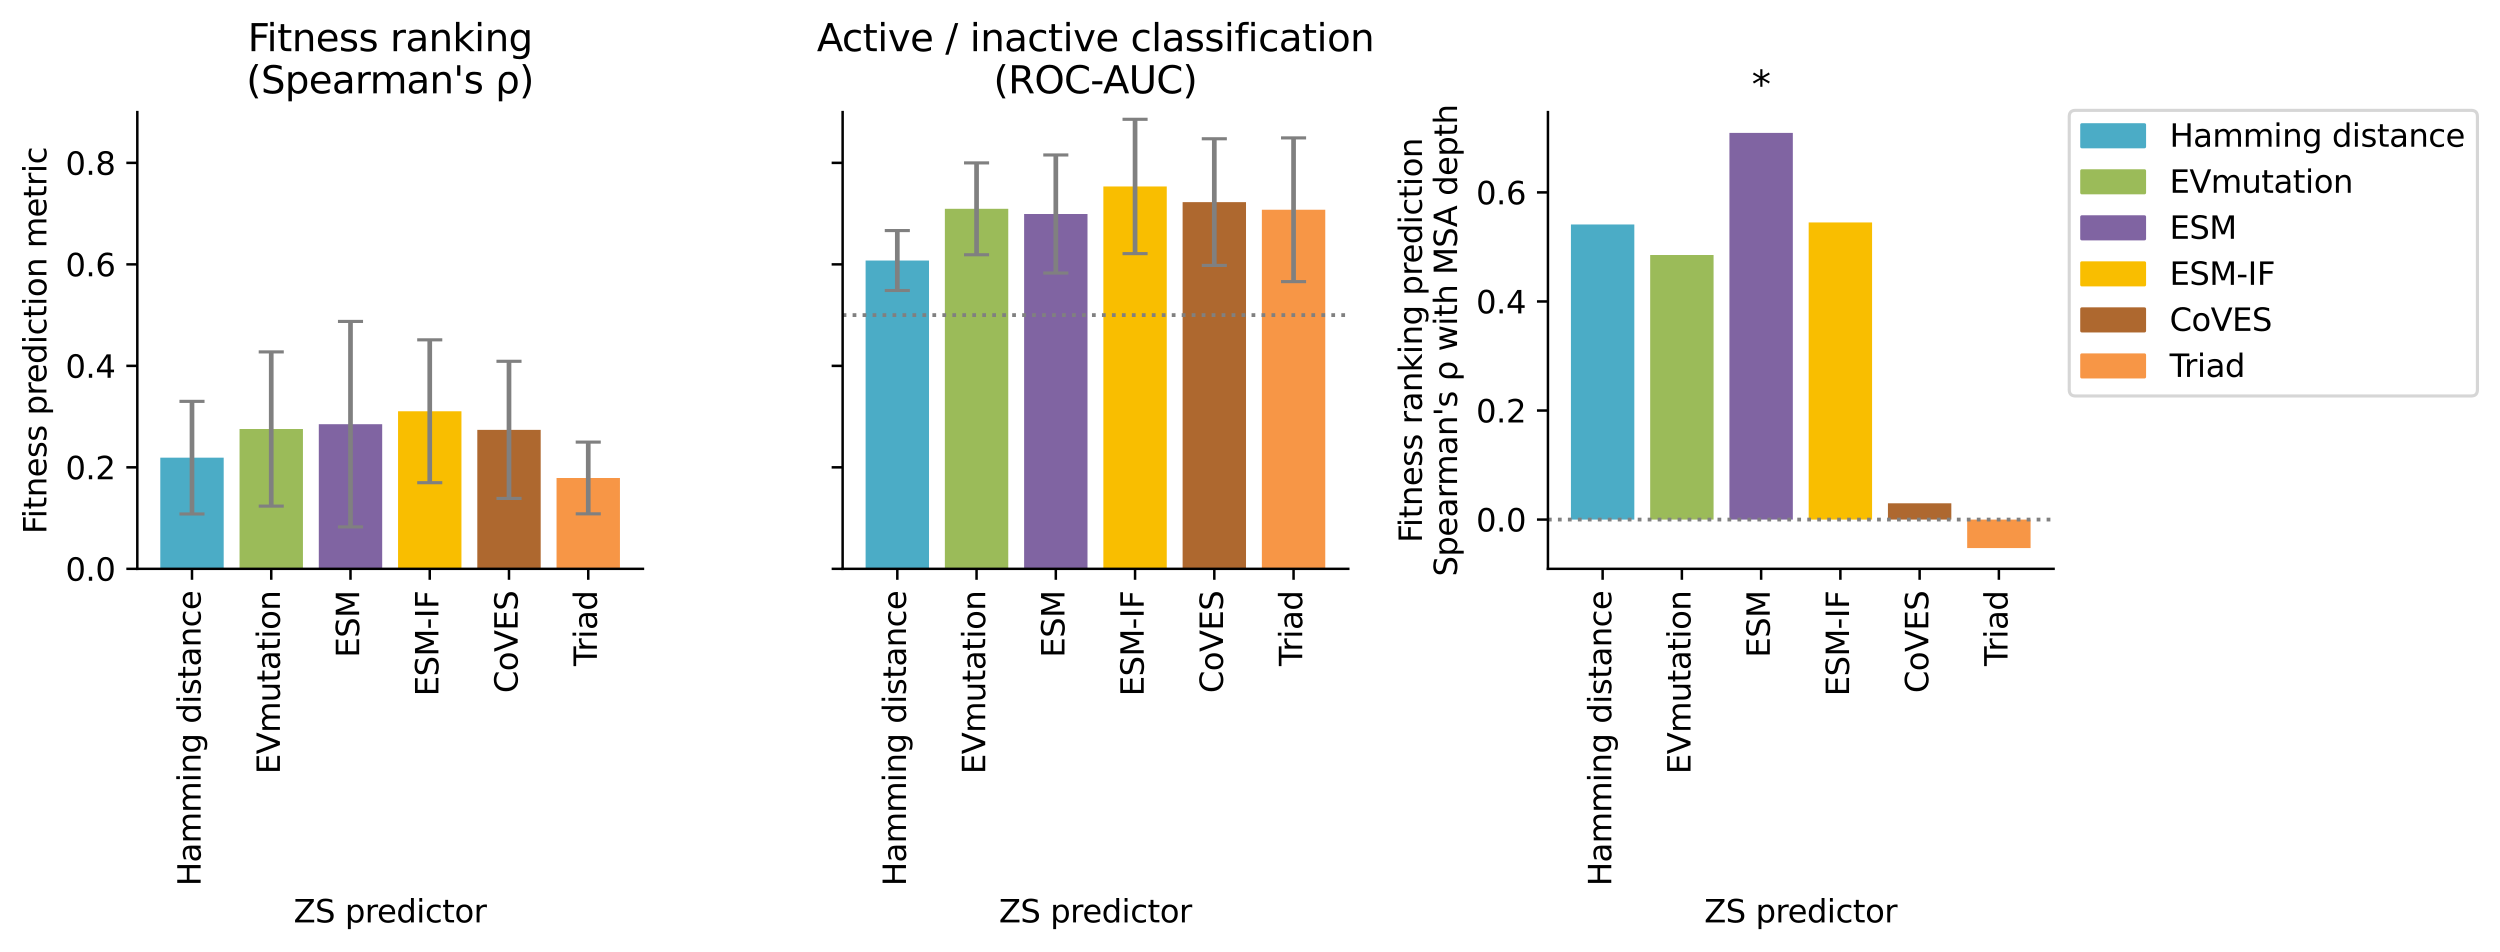 <?xml version="1.0" encoding="utf-8" standalone="no"?>
<!DOCTYPE svg PUBLIC "-//W3C//DTD SVG 1.1//EN"
  "http://www.w3.org/Graphics/SVG/1.1/DTD/svg11.dtd">
<svg xmlns:xlink="http://www.w3.org/1999/xlink" width="797.117pt" height="303.391pt" viewBox="0 0 797.117 303.391" xmlns="http://www.w3.org/2000/svg" version="1.1">
 <defs>
  <style type="text/css">*{stroke-linejoin: round; stroke-linecap: butt}</style>
 </defs>
 <g id="figure_1">
  <g id="patch_1">
   <path d="M 0 303.391 
L 797.117 303.391 
L 797.117 0 
L 0 0 
z
" style="fill: #ffffff"/>
  </g>
  <g id="axes_1">
   <g id="patch_2">
    <path d="M 43.781 181.368 
L 204.995 181.368 
L 204.995 35.755 
L 43.781 35.755 
z
" style="fill: #ffffff"/>
   </g>
   <g id="patch_3">
    <path d="M 51.109 181.368 
L 71.324 181.368 
L 71.324 145.92 
L 51.109 145.92 
z
" clip-path="url(#pa207058688)" style="fill: #4bacc6"/>
   </g>
   <g id="patch_4">
    <path d="M 76.378 181.368 
L 96.593 181.368 
L 96.593 136.786 
L 76.378 136.786 
z
" clip-path="url(#pa207058688)" style="fill: #9bbb59"/>
   </g>
   <g id="patch_5">
    <path d="M 101.646 181.368 
L 121.861 181.368 
L 121.861 135.244 
L 101.646 135.244 
z
" clip-path="url(#pa207058688)" style="fill: #8064a2"/>
   </g>
   <g id="patch_6">
    <path d="M 126.915 181.368 
L 147.13 181.368 
L 147.13 131.124 
L 126.915 131.124 
z
" clip-path="url(#pa207058688)" style="fill: #f9be00"/>
   </g>
   <g id="patch_7">
    <path d="M 152.184 181.368 
L 172.399 181.368 
L 172.399 137.068 
L 152.184 137.068 
z
" clip-path="url(#pa207058688)" style="fill: #ae682f"/>
   </g>
   <g id="patch_8">
    <path d="M 177.452 181.368 
L 197.667 181.368 
L 197.667 152.406 
L 177.452 152.406 
z
" clip-path="url(#pa207058688)" style="fill: #f79646"/>
   </g>
   <g id="matplotlib.axis_1">
    <g id="xtick_1">
     <g id="line2d_1">
      <defs>
       <path id="m2a4b2110be" d="M 0 0 
L 0 3.5 
" style="stroke: #000000; stroke-width: 0.8"/>
      </defs>
      <g>
       <use xlink:href="#m2a4b2110be" x="61.217" y="181.368" style="stroke: #000000; stroke-width: 0.8"/>
      </g>
     </g>
     <g id="text_1">
      <!-- Hamming distance -->
      <g transform="translate(63.976 282.513) rotate(-90) scale(0.1 -0.1)">
       <defs>
        <path id="DejaVuSans-48" d="M 628 4666 
L 1259 4666 
L 1259 2753 
L 3553 2753 
L 3553 4666 
L 4184 4666 
L 4184 0 
L 3553 0 
L 3553 2222 
L 1259 2222 
L 1259 0 
L 628 0 
L 628 4666 
z
" transform="scale(0.016)"/>
        <path id="DejaVuSans-61" d="M 2194 1759 
Q 1497 1759 1228 1600 
Q 959 1441 959 1056 
Q 959 750 1161 570 
Q 1363 391 1709 391 
Q 2188 391 2477 730 
Q 2766 1069 2766 1631 
L 2766 1759 
L 2194 1759 
z
M 3341 1997 
L 3341 0 
L 2766 0 
L 2766 531 
Q 2569 213 2275 61 
Q 1981 -91 1556 -91 
Q 1019 -91 701 211 
Q 384 513 384 1019 
Q 384 1609 779 1909 
Q 1175 2209 1959 2209 
L 2766 2209 
L 2766 2266 
Q 2766 2663 2505 2880 
Q 2244 3097 1772 3097 
Q 1472 3097 1187 3025 
Q 903 2953 641 2809 
L 641 3341 
Q 956 3463 1253 3523 
Q 1550 3584 1831 3584 
Q 2591 3584 2966 3190 
Q 3341 2797 3341 1997 
z
" transform="scale(0.016)"/>
        <path id="DejaVuSans-6d" d="M 3328 2828 
Q 3544 3216 3844 3400 
Q 4144 3584 4550 3584 
Q 5097 3584 5394 3201 
Q 5691 2819 5691 2113 
L 5691 0 
L 5113 0 
L 5113 2094 
Q 5113 2597 4934 2840 
Q 4756 3084 4391 3084 
Q 3944 3084 3684 2787 
Q 3425 2491 3425 1978 
L 3425 0 
L 2847 0 
L 2847 2094 
Q 2847 2600 2669 2842 
Q 2491 3084 2119 3084 
Q 1678 3084 1418 2786 
Q 1159 2488 1159 1978 
L 1159 0 
L 581 0 
L 581 3500 
L 1159 3500 
L 1159 2956 
Q 1356 3278 1631 3431 
Q 1906 3584 2284 3584 
Q 2666 3584 2933 3390 
Q 3200 3197 3328 2828 
z
" transform="scale(0.016)"/>
        <path id="DejaVuSans-69" d="M 603 3500 
L 1178 3500 
L 1178 0 
L 603 0 
L 603 3500 
z
M 603 4863 
L 1178 4863 
L 1178 4134 
L 603 4134 
L 603 4863 
z
" transform="scale(0.016)"/>
        <path id="DejaVuSans-6e" d="M 3513 2113 
L 3513 0 
L 2938 0 
L 2938 2094 
Q 2938 2591 2744 2837 
Q 2550 3084 2163 3084 
Q 1697 3084 1428 2787 
Q 1159 2491 1159 1978 
L 1159 0 
L 581 0 
L 581 3500 
L 1159 3500 
L 1159 2956 
Q 1366 3272 1645 3428 
Q 1925 3584 2291 3584 
Q 2894 3584 3203 3211 
Q 3513 2838 3513 2113 
z
" transform="scale(0.016)"/>
        <path id="DejaVuSans-67" d="M 2906 1791 
Q 2906 2416 2648 2759 
Q 2391 3103 1925 3103 
Q 1463 3103 1205 2759 
Q 947 2416 947 1791 
Q 947 1169 1205 825 
Q 1463 481 1925 481 
Q 2391 481 2648 825 
Q 2906 1169 2906 1791 
z
M 3481 434 
Q 3481 -459 3084 -895 
Q 2688 -1331 1869 -1331 
Q 1566 -1331 1297 -1286 
Q 1028 -1241 775 -1147 
L 775 -588 
Q 1028 -725 1275 -790 
Q 1522 -856 1778 -856 
Q 2344 -856 2625 -561 
Q 2906 -266 2906 331 
L 2906 616 
Q 2728 306 2450 153 
Q 2172 0 1784 0 
Q 1141 0 747 490 
Q 353 981 353 1791 
Q 353 2603 747 3093 
Q 1141 3584 1784 3584 
Q 2172 3584 2450 3431 
Q 2728 3278 2906 2969 
L 2906 3500 
L 3481 3500 
L 3481 434 
z
" transform="scale(0.016)"/>
        <path id="DejaVuSans-20" transform="scale(0.016)"/>
        <path id="DejaVuSans-64" d="M 2906 2969 
L 2906 4863 
L 3481 4863 
L 3481 0 
L 2906 0 
L 2906 525 
Q 2725 213 2448 61 
Q 2172 -91 1784 -91 
Q 1150 -91 751 415 
Q 353 922 353 1747 
Q 353 2572 751 3078 
Q 1150 3584 1784 3584 
Q 2172 3584 2448 3432 
Q 2725 3281 2906 2969 
z
M 947 1747 
Q 947 1113 1208 752 
Q 1469 391 1925 391 
Q 2381 391 2643 752 
Q 2906 1113 2906 1747 
Q 2906 2381 2643 2742 
Q 2381 3103 1925 3103 
Q 1469 3103 1208 2742 
Q 947 2381 947 1747 
z
" transform="scale(0.016)"/>
        <path id="DejaVuSans-73" d="M 2834 3397 
L 2834 2853 
Q 2591 2978 2328 3040 
Q 2066 3103 1784 3103 
Q 1356 3103 1142 2972 
Q 928 2841 928 2578 
Q 928 2378 1081 2264 
Q 1234 2150 1697 2047 
L 1894 2003 
Q 2506 1872 2764 1633 
Q 3022 1394 3022 966 
Q 3022 478 2636 193 
Q 2250 -91 1575 -91 
Q 1294 -91 989 -36 
Q 684 19 347 128 
L 347 722 
Q 666 556 975 473 
Q 1284 391 1588 391 
Q 1994 391 2212 530 
Q 2431 669 2431 922 
Q 2431 1156 2273 1281 
Q 2116 1406 1581 1522 
L 1381 1569 
Q 847 1681 609 1914 
Q 372 2147 372 2553 
Q 372 3047 722 3315 
Q 1072 3584 1716 3584 
Q 2034 3584 2315 3537 
Q 2597 3491 2834 3397 
z
" transform="scale(0.016)"/>
        <path id="DejaVuSans-74" d="M 1172 4494 
L 1172 3500 
L 2356 3500 
L 2356 3053 
L 1172 3053 
L 1172 1153 
Q 1172 725 1289 603 
Q 1406 481 1766 481 
L 2356 481 
L 2356 0 
L 1766 0 
Q 1100 0 847 248 
Q 594 497 594 1153 
L 594 3053 
L 172 3053 
L 172 3500 
L 594 3500 
L 594 4494 
L 1172 4494 
z
" transform="scale(0.016)"/>
        <path id="DejaVuSans-63" d="M 3122 3366 
L 3122 2828 
Q 2878 2963 2633 3030 
Q 2388 3097 2138 3097 
Q 1578 3097 1268 2742 
Q 959 2388 959 1747 
Q 959 1106 1268 751 
Q 1578 397 2138 397 
Q 2388 397 2633 464 
Q 2878 531 3122 666 
L 3122 134 
Q 2881 22 2623 -34 
Q 2366 -91 2075 -91 
Q 1284 -91 818 406 
Q 353 903 353 1747 
Q 353 2603 823 3093 
Q 1294 3584 2113 3584 
Q 2378 3584 2631 3529 
Q 2884 3475 3122 3366 
z
" transform="scale(0.016)"/>
        <path id="DejaVuSans-65" d="M 3597 1894 
L 3597 1613 
L 953 1613 
Q 991 1019 1311 708 
Q 1631 397 2203 397 
Q 2534 397 2845 478 
Q 3156 559 3463 722 
L 3463 178 
Q 3153 47 2828 -22 
Q 2503 -91 2169 -91 
Q 1331 -91 842 396 
Q 353 884 353 1716 
Q 353 2575 817 3079 
Q 1281 3584 2069 3584 
Q 2775 3584 3186 3129 
Q 3597 2675 3597 1894 
z
M 3022 2063 
Q 3016 2534 2758 2815 
Q 2500 3097 2075 3097 
Q 1594 3097 1305 2825 
Q 1016 2553 972 2059 
L 3022 2063 
z
" transform="scale(0.016)"/>
       </defs>
       <use xlink:href="#DejaVuSans-48"/>
       <use xlink:href="#DejaVuSans-61" x="75.195"/>
       <use xlink:href="#DejaVuSans-6d" x="136.475"/>
       <use xlink:href="#DejaVuSans-6d" x="233.887"/>
       <use xlink:href="#DejaVuSans-69" x="331.299"/>
       <use xlink:href="#DejaVuSans-6e" x="359.082"/>
       <use xlink:href="#DejaVuSans-67" x="422.461"/>
       <use xlink:href="#DejaVuSans-20" x="485.938"/>
       <use xlink:href="#DejaVuSans-64" x="517.725"/>
       <use xlink:href="#DejaVuSans-69" x="581.201"/>
       <use xlink:href="#DejaVuSans-73" x="608.984"/>
       <use xlink:href="#DejaVuSans-74" x="661.084"/>
       <use xlink:href="#DejaVuSans-61" x="700.293"/>
       <use xlink:href="#DejaVuSans-6e" x="761.572"/>
       <use xlink:href="#DejaVuSans-63" x="824.951"/>
       <use xlink:href="#DejaVuSans-65" x="879.932"/>
      </g>
     </g>
    </g>
    <g id="xtick_2">
     <g id="line2d_2">
      <g>
       <use xlink:href="#m2a4b2110be" x="86.485" y="181.368" style="stroke: #000000; stroke-width: 0.8"/>
      </g>
     </g>
     <g id="text_2">
      <!-- EVmutation -->
      <g transform="translate(89.245 246.808) rotate(-90) scale(0.1 -0.1)">
       <defs>
        <path id="DejaVuSans-45" d="M 628 4666 
L 3578 4666 
L 3578 4134 
L 1259 4134 
L 1259 2753 
L 3481 2753 
L 3481 2222 
L 1259 2222 
L 1259 531 
L 3634 531 
L 3634 0 
L 628 0 
L 628 4666 
z
" transform="scale(0.016)"/>
        <path id="DejaVuSans-56" d="M 1831 0 
L 50 4666 
L 709 4666 
L 2188 738 
L 3669 4666 
L 4325 4666 
L 2547 0 
L 1831 0 
z
" transform="scale(0.016)"/>
        <path id="DejaVuSans-75" d="M 544 1381 
L 544 3500 
L 1119 3500 
L 1119 1403 
Q 1119 906 1312 657 
Q 1506 409 1894 409 
Q 2359 409 2629 706 
Q 2900 1003 2900 1516 
L 2900 3500 
L 3475 3500 
L 3475 0 
L 2900 0 
L 2900 538 
Q 2691 219 2414 64 
Q 2138 -91 1772 -91 
Q 1169 -91 856 284 
Q 544 659 544 1381 
z
M 1991 3584 
L 1991 3584 
z
" transform="scale(0.016)"/>
        <path id="DejaVuSans-6f" d="M 1959 3097 
Q 1497 3097 1228 2736 
Q 959 2375 959 1747 
Q 959 1119 1226 758 
Q 1494 397 1959 397 
Q 2419 397 2687 759 
Q 2956 1122 2956 1747 
Q 2956 2369 2687 2733 
Q 2419 3097 1959 3097 
z
M 1959 3584 
Q 2709 3584 3137 3096 
Q 3566 2609 3566 1747 
Q 3566 888 3137 398 
Q 2709 -91 1959 -91 
Q 1206 -91 779 398 
Q 353 888 353 1747 
Q 353 2609 779 3096 
Q 1206 3584 1959 3584 
z
" transform="scale(0.016)"/>
       </defs>
       <use xlink:href="#DejaVuSans-45"/>
       <use xlink:href="#DejaVuSans-56" x="63.184"/>
       <use xlink:href="#DejaVuSans-6d" x="131.592"/>
       <use xlink:href="#DejaVuSans-75" x="229.004"/>
       <use xlink:href="#DejaVuSans-74" x="292.383"/>
       <use xlink:href="#DejaVuSans-61" x="331.592"/>
       <use xlink:href="#DejaVuSans-74" x="392.871"/>
       <use xlink:href="#DejaVuSans-69" x="432.08"/>
       <use xlink:href="#DejaVuSans-6f" x="459.863"/>
       <use xlink:href="#DejaVuSans-6e" x="521.045"/>
      </g>
     </g>
    </g>
    <g id="xtick_3">
     <g id="line2d_3">
      <g>
       <use xlink:href="#m2a4b2110be" x="111.754" y="181.368" style="stroke: #000000; stroke-width: 0.8"/>
      </g>
     </g>
     <g id="text_3">
      <!-- ESM -->
      <g transform="translate(114.513 209.663) rotate(-90) scale(0.1 -0.1)">
       <defs>
        <path id="DejaVuSans-53" d="M 3425 4513 
L 3425 3897 
Q 3066 4069 2747 4153 
Q 2428 4238 2131 4238 
Q 1616 4238 1336 4038 
Q 1056 3838 1056 3469 
Q 1056 3159 1242 3001 
Q 1428 2844 1947 2747 
L 2328 2669 
Q 3034 2534 3370 2195 
Q 3706 1856 3706 1288 
Q 3706 609 3251 259 
Q 2797 -91 1919 -91 
Q 1588 -91 1214 -16 
Q 841 59 441 206 
L 441 856 
Q 825 641 1194 531 
Q 1563 422 1919 422 
Q 2459 422 2753 634 
Q 3047 847 3047 1241 
Q 3047 1584 2836 1778 
Q 2625 1972 2144 2069 
L 1759 2144 
Q 1053 2284 737 2584 
Q 422 2884 422 3419 
Q 422 4038 858 4394 
Q 1294 4750 2059 4750 
Q 2388 4750 2728 4690 
Q 3069 4631 3425 4513 
z
" transform="scale(0.016)"/>
        <path id="DejaVuSans-4d" d="M 628 4666 
L 1569 4666 
L 2759 1491 
L 3956 4666 
L 4897 4666 
L 4897 0 
L 4281 0 
L 4281 4097 
L 3078 897 
L 2444 897 
L 1241 4097 
L 1241 0 
L 628 0 
L 628 4666 
z
" transform="scale(0.016)"/>
       </defs>
       <use xlink:href="#DejaVuSans-45"/>
       <use xlink:href="#DejaVuSans-53" x="63.184"/>
       <use xlink:href="#DejaVuSans-4d" x="126.66"/>
      </g>
     </g>
    </g>
    <g id="xtick_4">
     <g id="line2d_4">
      <g>
       <use xlink:href="#m2a4b2110be" x="137.023" y="181.368" style="stroke: #000000; stroke-width: 0.8"/>
      </g>
     </g>
     <g id="text_4">
      <!-- ESM-IF -->
      <g transform="translate(139.782 221.972) rotate(-90) scale(0.1 -0.1)">
       <defs>
        <path id="DejaVuSans-2d" d="M 313 2009 
L 1997 2009 
L 1997 1497 
L 313 1497 
L 313 2009 
z
" transform="scale(0.016)"/>
        <path id="DejaVuSans-49" d="M 628 4666 
L 1259 4666 
L 1259 0 
L 628 0 
L 628 4666 
z
" transform="scale(0.016)"/>
        <path id="DejaVuSans-46" d="M 628 4666 
L 3309 4666 
L 3309 4134 
L 1259 4134 
L 1259 2759 
L 3109 2759 
L 3109 2228 
L 1259 2228 
L 1259 0 
L 628 0 
L 628 4666 
z
" transform="scale(0.016)"/>
       </defs>
       <use xlink:href="#DejaVuSans-45"/>
       <use xlink:href="#DejaVuSans-53" x="63.184"/>
       <use xlink:href="#DejaVuSans-4d" x="126.66"/>
       <use xlink:href="#DejaVuSans-2d" x="212.939"/>
       <use xlink:href="#DejaVuSans-49" x="249.023"/>
       <use xlink:href="#DejaVuSans-46" x="278.516"/>
      </g>
     </g>
    </g>
    <g id="xtick_5">
     <g id="line2d_5">
      <g>
       <use xlink:href="#m2a4b2110be" x="162.291" y="181.368" style="stroke: #000000; stroke-width: 0.8"/>
      </g>
     </g>
     <g id="text_5">
      <!-- CoVES -->
      <g transform="translate(165.051 220.977) rotate(-90) scale(0.1 -0.1)">
       <defs>
        <path id="DejaVuSans-43" d="M 4122 4306 
L 4122 3641 
Q 3803 3938 3442 4084 
Q 3081 4231 2675 4231 
Q 1875 4231 1450 3742 
Q 1025 3253 1025 2328 
Q 1025 1406 1450 917 
Q 1875 428 2675 428 
Q 3081 428 3442 575 
Q 3803 722 4122 1019 
L 4122 359 
Q 3791 134 3420 21 
Q 3050 -91 2638 -91 
Q 1578 -91 968 557 
Q 359 1206 359 2328 
Q 359 3453 968 4101 
Q 1578 4750 2638 4750 
Q 3056 4750 3426 4639 
Q 3797 4528 4122 4306 
z
" transform="scale(0.016)"/>
       </defs>
       <use xlink:href="#DejaVuSans-43"/>
       <use xlink:href="#DejaVuSans-6f" x="69.824"/>
       <use xlink:href="#DejaVuSans-56" x="131.006"/>
       <use xlink:href="#DejaVuSans-45" x="199.414"/>
       <use xlink:href="#DejaVuSans-53" x="262.598"/>
      </g>
     </g>
    </g>
    <g id="xtick_6">
     <g id="line2d_6">
      <g>
       <use xlink:href="#m2a4b2110be" x="187.56" y="181.368" style="stroke: #000000; stroke-width: 0.8"/>
      </g>
     </g>
     <g id="text_6">
      <!-- Triad -->
      <g transform="translate(190.319 212.366) rotate(-90) scale(0.1 -0.1)">
       <defs>
        <path id="DejaVuSans-54" d="M -19 4666 
L 3928 4666 
L 3928 4134 
L 2272 4134 
L 2272 0 
L 1638 0 
L 1638 4134 
L -19 4134 
L -19 4666 
z
" transform="scale(0.016)"/>
        <path id="DejaVuSans-72" d="M 2631 2963 
Q 2534 3019 2420 3045 
Q 2306 3072 2169 3072 
Q 1681 3072 1420 2755 
Q 1159 2438 1159 1844 
L 1159 0 
L 581 0 
L 581 3500 
L 1159 3500 
L 1159 2956 
Q 1341 3275 1631 3429 
Q 1922 3584 2338 3584 
Q 2397 3584 2469 3576 
Q 2541 3569 2628 3553 
L 2631 2963 
z
" transform="scale(0.016)"/>
       </defs>
       <use xlink:href="#DejaVuSans-54"/>
       <use xlink:href="#DejaVuSans-72" x="46.334"/>
       <use xlink:href="#DejaVuSans-69" x="87.447"/>
       <use xlink:href="#DejaVuSans-61" x="115.23"/>
       <use xlink:href="#DejaVuSans-64" x="176.51"/>
      </g>
     </g>
    </g>
    <g id="text_7">
     <!-- ZS predictor -->
     <g transform="translate(93.619 294.111) scale(0.1 -0.1)">
      <defs>
       <path id="DejaVuSans-5a" d="M 359 4666 
L 4025 4666 
L 4025 4184 
L 1075 531 
L 4097 531 
L 4097 0 
L 288 0 
L 288 481 
L 3238 4134 
L 359 4134 
L 359 4666 
z
" transform="scale(0.016)"/>
       <path id="DejaVuSans-70" d="M 1159 525 
L 1159 -1331 
L 581 -1331 
L 581 3500 
L 1159 3500 
L 1159 2969 
Q 1341 3281 1617 3432 
Q 1894 3584 2278 3584 
Q 2916 3584 3314 3078 
Q 3713 2572 3713 1747 
Q 3713 922 3314 415 
Q 2916 -91 2278 -91 
Q 1894 -91 1617 61 
Q 1341 213 1159 525 
z
M 3116 1747 
Q 3116 2381 2855 2742 
Q 2594 3103 2138 3103 
Q 1681 3103 1420 2742 
Q 1159 2381 1159 1747 
Q 1159 1113 1420 752 
Q 1681 391 2138 391 
Q 2594 391 2855 752 
Q 3116 1113 3116 1747 
z
" transform="scale(0.016)"/>
      </defs>
      <use xlink:href="#DejaVuSans-5a"/>
      <use xlink:href="#DejaVuSans-53" x="68.506"/>
      <use xlink:href="#DejaVuSans-20" x="131.982"/>
      <use xlink:href="#DejaVuSans-70" x="163.77"/>
      <use xlink:href="#DejaVuSans-72" x="227.246"/>
      <use xlink:href="#DejaVuSans-65" x="266.109"/>
      <use xlink:href="#DejaVuSans-64" x="327.633"/>
      <use xlink:href="#DejaVuSans-69" x="391.109"/>
      <use xlink:href="#DejaVuSans-63" x="418.893"/>
      <use xlink:href="#DejaVuSans-74" x="473.873"/>
      <use xlink:href="#DejaVuSans-6f" x="513.082"/>
      <use xlink:href="#DejaVuSans-72" x="574.264"/>
     </g>
    </g>
   </g>
   <g id="matplotlib.axis_2">
    <g id="ytick_1">
     <g id="line2d_7">
      <defs>
       <path id="m487f58fc26" d="M 0 0 
L -3.5 0 
" style="stroke: #000000; stroke-width: 0.8"/>
      </defs>
      <g>
       <use xlink:href="#m487f58fc26" x="43.781" y="181.368" style="stroke: #000000; stroke-width: 0.8"/>
      </g>
     </g>
     <g id="text_8">
      <!-- 0.0 -->
      <g transform="translate(20.878 185.167) scale(0.1 -0.1)">
       <defs>
        <path id="DejaVuSans-30" d="M 2034 4250 
Q 1547 4250 1301 3770 
Q 1056 3291 1056 2328 
Q 1056 1369 1301 889 
Q 1547 409 2034 409 
Q 2525 409 2770 889 
Q 3016 1369 3016 2328 
Q 3016 3291 2770 3770 
Q 2525 4250 2034 4250 
z
M 2034 4750 
Q 2819 4750 3233 4129 
Q 3647 3509 3647 2328 
Q 3647 1150 3233 529 
Q 2819 -91 2034 -91 
Q 1250 -91 836 529 
Q 422 1150 422 2328 
Q 422 3509 836 4129 
Q 1250 4750 2034 4750 
z
" transform="scale(0.016)"/>
        <path id="DejaVuSans-2e" d="M 684 794 
L 1344 794 
L 1344 0 
L 684 0 
L 684 794 
z
" transform="scale(0.016)"/>
       </defs>
       <use xlink:href="#DejaVuSans-30"/>
       <use xlink:href="#DejaVuSans-2e" x="63.623"/>
       <use xlink:href="#DejaVuSans-30" x="95.41"/>
      </g>
     </g>
    </g>
    <g id="ytick_2">
     <g id="line2d_8">
      <g>
       <use xlink:href="#m487f58fc26" x="43.781" y="149.009" style="stroke: #000000; stroke-width: 0.8"/>
      </g>
     </g>
     <g id="text_9">
      <!-- 0.2 -->
      <g transform="translate(20.878 152.808) scale(0.1 -0.1)">
       <defs>
        <path id="DejaVuSans-32" d="M 1228 531 
L 3431 531 
L 3431 0 
L 469 0 
L 469 531 
Q 828 903 1448 1529 
Q 2069 2156 2228 2338 
Q 2531 2678 2651 2914 
Q 2772 3150 2772 3378 
Q 2772 3750 2511 3984 
Q 2250 4219 1831 4219 
Q 1534 4219 1204 4116 
Q 875 4013 500 3803 
L 500 4441 
Q 881 4594 1212 4672 
Q 1544 4750 1819 4750 
Q 2544 4750 2975 4387 
Q 3406 4025 3406 3419 
Q 3406 3131 3298 2873 
Q 3191 2616 2906 2266 
Q 2828 2175 2409 1742 
Q 1991 1309 1228 531 
z
" transform="scale(0.016)"/>
       </defs>
       <use xlink:href="#DejaVuSans-30"/>
       <use xlink:href="#DejaVuSans-2e" x="63.623"/>
       <use xlink:href="#DejaVuSans-32" x="95.41"/>
      </g>
     </g>
    </g>
    <g id="ytick_3">
     <g id="line2d_9">
      <g>
       <use xlink:href="#m487f58fc26" x="43.781" y="116.651" style="stroke: #000000; stroke-width: 0.8"/>
      </g>
     </g>
     <g id="text_10">
      <!-- 0.4 -->
      <g transform="translate(20.878 120.45) scale(0.1 -0.1)">
       <defs>
        <path id="DejaVuSans-34" d="M 2419 4116 
L 825 1625 
L 2419 1625 
L 2419 4116 
z
M 2253 4666 
L 3047 4666 
L 3047 1625 
L 3713 1625 
L 3713 1100 
L 3047 1100 
L 3047 0 
L 2419 0 
L 2419 1100 
L 313 1100 
L 313 1709 
L 2253 4666 
z
" transform="scale(0.016)"/>
       </defs>
       <use xlink:href="#DejaVuSans-30"/>
       <use xlink:href="#DejaVuSans-2e" x="63.623"/>
       <use xlink:href="#DejaVuSans-34" x="95.41"/>
      </g>
     </g>
    </g>
    <g id="ytick_4">
     <g id="line2d_10">
      <g>
       <use xlink:href="#m487f58fc26" x="43.781" y="84.293" style="stroke: #000000; stroke-width: 0.8"/>
      </g>
     </g>
     <g id="text_11">
      <!-- 0.6 -->
      <g transform="translate(20.878 88.092) scale(0.1 -0.1)">
       <defs>
        <path id="DejaVuSans-36" d="M 2113 2584 
Q 1688 2584 1439 2293 
Q 1191 2003 1191 1497 
Q 1191 994 1439 701 
Q 1688 409 2113 409 
Q 2538 409 2786 701 
Q 3034 994 3034 1497 
Q 3034 2003 2786 2293 
Q 2538 2584 2113 2584 
z
M 3366 4563 
L 3366 3988 
Q 3128 4100 2886 4159 
Q 2644 4219 2406 4219 
Q 1781 4219 1451 3797 
Q 1122 3375 1075 2522 
Q 1259 2794 1537 2939 
Q 1816 3084 2150 3084 
Q 2853 3084 3261 2657 
Q 3669 2231 3669 1497 
Q 3669 778 3244 343 
Q 2819 -91 2113 -91 
Q 1303 -91 875 529 
Q 447 1150 447 2328 
Q 447 3434 972 4092 
Q 1497 4750 2381 4750 
Q 2619 4750 2861 4703 
Q 3103 4656 3366 4563 
z
" transform="scale(0.016)"/>
       </defs>
       <use xlink:href="#DejaVuSans-30"/>
       <use xlink:href="#DejaVuSans-2e" x="63.623"/>
       <use xlink:href="#DejaVuSans-36" x="95.41"/>
      </g>
     </g>
    </g>
    <g id="ytick_5">
     <g id="line2d_11">
      <g>
       <use xlink:href="#m487f58fc26" x="43.781" y="51.935" style="stroke: #000000; stroke-width: 0.8"/>
      </g>
     </g>
     <g id="text_12">
      <!-- 0.8 -->
      <g transform="translate(20.878 55.734) scale(0.1 -0.1)">
       <defs>
        <path id="DejaVuSans-38" d="M 2034 2216 
Q 1584 2216 1326 1975 
Q 1069 1734 1069 1313 
Q 1069 891 1326 650 
Q 1584 409 2034 409 
Q 2484 409 2743 651 
Q 3003 894 3003 1313 
Q 3003 1734 2745 1975 
Q 2488 2216 2034 2216 
z
M 1403 2484 
Q 997 2584 770 2862 
Q 544 3141 544 3541 
Q 544 4100 942 4425 
Q 1341 4750 2034 4750 
Q 2731 4750 3128 4425 
Q 3525 4100 3525 3541 
Q 3525 3141 3298 2862 
Q 3072 2584 2669 2484 
Q 3125 2378 3379 2068 
Q 3634 1759 3634 1313 
Q 3634 634 3220 271 
Q 2806 -91 2034 -91 
Q 1263 -91 848 271 
Q 434 634 434 1313 
Q 434 1759 690 2068 
Q 947 2378 1403 2484 
z
M 1172 3481 
Q 1172 3119 1398 2916 
Q 1625 2713 2034 2713 
Q 2441 2713 2670 2916 
Q 2900 3119 2900 3481 
Q 2900 3844 2670 4047 
Q 2441 4250 2034 4250 
Q 1625 4250 1398 4047 
Q 1172 3844 1172 3481 
z
" transform="scale(0.016)"/>
       </defs>
       <use xlink:href="#DejaVuSans-30"/>
       <use xlink:href="#DejaVuSans-2e" x="63.623"/>
       <use xlink:href="#DejaVuSans-38" x="95.41"/>
      </g>
     </g>
    </g>
    <g id="text_13">
     <!-- Fitness prediction metric -->
     <g transform="translate(14.798 170.241) rotate(-90) scale(0.1 -0.1)">
      <use xlink:href="#DejaVuSans-46"/>
      <use xlink:href="#DejaVuSans-69" x="50.27"/>
      <use xlink:href="#DejaVuSans-74" x="78.053"/>
      <use xlink:href="#DejaVuSans-6e" x="117.262"/>
      <use xlink:href="#DejaVuSans-65" x="180.641"/>
      <use xlink:href="#DejaVuSans-73" x="242.164"/>
      <use xlink:href="#DejaVuSans-73" x="294.264"/>
      <use xlink:href="#DejaVuSans-20" x="346.363"/>
      <use xlink:href="#DejaVuSans-70" x="378.15"/>
      <use xlink:href="#DejaVuSans-72" x="441.627"/>
      <use xlink:href="#DejaVuSans-65" x="480.49"/>
      <use xlink:href="#DejaVuSans-64" x="542.014"/>
      <use xlink:href="#DejaVuSans-69" x="605.49"/>
      <use xlink:href="#DejaVuSans-63" x="633.273"/>
      <use xlink:href="#DejaVuSans-74" x="688.254"/>
      <use xlink:href="#DejaVuSans-69" x="727.463"/>
      <use xlink:href="#DejaVuSans-6f" x="755.246"/>
      <use xlink:href="#DejaVuSans-6e" x="816.428"/>
      <use xlink:href="#DejaVuSans-20" x="879.807"/>
      <use xlink:href="#DejaVuSans-6d" x="911.594"/>
      <use xlink:href="#DejaVuSans-65" x="1009.006"/>
      <use xlink:href="#DejaVuSans-74" x="1070.529"/>
      <use xlink:href="#DejaVuSans-72" x="1109.738"/>
      <use xlink:href="#DejaVuSans-69" x="1150.852"/>
      <use xlink:href="#DejaVuSans-63" x="1178.635"/>
     </g>
    </g>
   </g>
   <g id="LineCollection_1">
    <path d="M 61.217 163.87 
L 61.217 127.969 
" clip-path="url(#pa207058688)" style="fill: none; stroke: #808080; stroke-width: 1.5"/>
    <path d="M 86.485 161.377 
L 86.485 112.196 
" clip-path="url(#pa207058688)" style="fill: none; stroke: #808080; stroke-width: 1.5"/>
    <path d="M 111.754 167.998 
L 111.754 102.49 
" clip-path="url(#pa207058688)" style="fill: none; stroke: #808080; stroke-width: 1.5"/>
    <path d="M 137.023 153.899 
L 137.023 108.348 
" clip-path="url(#pa207058688)" style="fill: none; stroke: #808080; stroke-width: 1.5"/>
    <path d="M 162.291 158.928 
L 162.291 115.207 
" clip-path="url(#pa207058688)" style="fill: none; stroke: #808080; stroke-width: 1.5"/>
    <path d="M 187.56 163.843 
L 187.56 140.97 
" clip-path="url(#pa207058688)" style="fill: none; stroke: #808080; stroke-width: 1.5"/>
   </g>
   <g id="line2d_12">
    <defs>
     <path id="m693610fc59" d="M 4 0 
L -4 -0 
" style="stroke: #808080"/>
    </defs>
    <g clip-path="url(#pa207058688)">
     <use xlink:href="#m693610fc59" x="61.217" y="163.87" style="fill: #808080; stroke: #808080"/>
     <use xlink:href="#m693610fc59" x="86.485" y="161.377" style="fill: #808080; stroke: #808080"/>
     <use xlink:href="#m693610fc59" x="111.754" y="167.998" style="fill: #808080; stroke: #808080"/>
     <use xlink:href="#m693610fc59" x="137.023" y="153.899" style="fill: #808080; stroke: #808080"/>
     <use xlink:href="#m693610fc59" x="162.291" y="158.928" style="fill: #808080; stroke: #808080"/>
     <use xlink:href="#m693610fc59" x="187.56" y="163.843" style="fill: #808080; stroke: #808080"/>
    </g>
   </g>
   <g id="line2d_13">
    <g clip-path="url(#pa207058688)">
     <use xlink:href="#m693610fc59" x="61.217" y="127.969" style="fill: #808080; stroke: #808080"/>
     <use xlink:href="#m693610fc59" x="86.485" y="112.196" style="fill: #808080; stroke: #808080"/>
     <use xlink:href="#m693610fc59" x="111.754" y="102.49" style="fill: #808080; stroke: #808080"/>
     <use xlink:href="#m693610fc59" x="137.023" y="108.348" style="fill: #808080; stroke: #808080"/>
     <use xlink:href="#m693610fc59" x="162.291" y="115.207" style="fill: #808080; stroke: #808080"/>
     <use xlink:href="#m693610fc59" x="187.56" y="140.97" style="fill: #808080; stroke: #808080"/>
    </g>
   </g>
   <g id="patch_9">
    <path d="M 43.781 181.368 
L 43.781 35.755 
" style="fill: none; stroke: #000000; stroke-width: 0.8; stroke-linejoin: miter; stroke-linecap: square"/>
   </g>
   <g id="patch_10">
    <path d="M 43.781 181.368 
L 204.995 181.368 
" style="fill: none; stroke: #000000; stroke-width: 0.8; stroke-linejoin: miter; stroke-linecap: square"/>
   </g>
   <g id="text_14">
    <!-- Fitness ranking -->
    <g transform="translate(79.002 16.318) scale(0.12 -0.12)">
     <defs>
      <path id="DejaVuSans-6b" d="M 581 4863 
L 1159 4863 
L 1159 1991 
L 2875 3500 
L 3609 3500 
L 1753 1863 
L 3688 0 
L 2938 0 
L 1159 1709 
L 1159 0 
L 581 0 
L 581 4863 
z
" transform="scale(0.016)"/>
     </defs>
     <use xlink:href="#DejaVuSans-46"/>
     <use xlink:href="#DejaVuSans-69" x="50.27"/>
     <use xlink:href="#DejaVuSans-74" x="78.053"/>
     <use xlink:href="#DejaVuSans-6e" x="117.262"/>
     <use xlink:href="#DejaVuSans-65" x="180.641"/>
     <use xlink:href="#DejaVuSans-73" x="242.164"/>
     <use xlink:href="#DejaVuSans-73" x="294.264"/>
     <use xlink:href="#DejaVuSans-20" x="346.363"/>
     <use xlink:href="#DejaVuSans-72" x="378.15"/>
     <use xlink:href="#DejaVuSans-61" x="419.264"/>
     <use xlink:href="#DejaVuSans-6e" x="480.543"/>
     <use xlink:href="#DejaVuSans-6b" x="543.922"/>
     <use xlink:href="#DejaVuSans-69" x="601.832"/>
     <use xlink:href="#DejaVuSans-6e" x="629.615"/>
     <use xlink:href="#DejaVuSans-67" x="692.994"/>
    </g>
    <!-- (Spearman's ρ) -->
    <g transform="translate(78.544 29.756) scale(0.12 -0.12)">
     <defs>
      <path id="DejaVuSans-28" d="M 1984 4856 
Q 1566 4138 1362 3434 
Q 1159 2731 1159 2009 
Q 1159 1288 1364 580 
Q 1569 -128 1984 -844 
L 1484 -844 
Q 1016 -109 783 600 
Q 550 1309 550 2009 
Q 550 2706 781 3412 
Q 1013 4119 1484 4856 
L 1984 4856 
z
" transform="scale(0.016)"/>
      <path id="DejaVuSans-27" d="M 1147 4666 
L 1147 2931 
L 616 2931 
L 616 4666 
L 1147 4666 
z
" transform="scale(0.016)"/>
      <path id="DejaVuSans-3c1" d="M 863 2875 
Q 1053 3194 1525 3475 
Q 1709 3584 2278 3584 
Q 2916 3584 3314 3078 
Q 3713 2572 3713 1747 
Q 3713 922 3314 415 
Q 2916 -91 2278 -91 
Q 1894 -91 1617 61 
Q 1341 213 1159 525 
L 1159 -1331 
L 581 -1331 
L 581 1716 
Q 581 2438 863 2875 
z
M 3116 1747 
Q 3116 2381 2855 2742 
Q 2594 3103 2138 3103 
Q 1681 3103 1420 2742 
Q 1159 2381 1159 1747 
Q 1159 1113 1420 752 
Q 1681 391 2138 391 
Q 2594 391 2855 752 
Q 3116 1113 3116 1747 
z
" transform="scale(0.016)"/>
      <path id="DejaVuSans-29" d="M 513 4856 
L 1013 4856 
Q 1481 4119 1714 3412 
Q 1947 2706 1947 2009 
Q 1947 1309 1714 600 
Q 1481 -109 1013 -844 
L 513 -844 
Q 928 -128 1133 580 
Q 1338 1288 1338 2009 
Q 1338 2731 1133 3434 
Q 928 4138 513 4856 
z
" transform="scale(0.016)"/>
     </defs>
     <use xlink:href="#DejaVuSans-28"/>
     <use xlink:href="#DejaVuSans-53" x="39.014"/>
     <use xlink:href="#DejaVuSans-70" x="102.49"/>
     <use xlink:href="#DejaVuSans-65" x="165.967"/>
     <use xlink:href="#DejaVuSans-61" x="227.49"/>
     <use xlink:href="#DejaVuSans-72" x="288.77"/>
     <use xlink:href="#DejaVuSans-6d" x="328.133"/>
     <use xlink:href="#DejaVuSans-61" x="425.545"/>
     <use xlink:href="#DejaVuSans-6e" x="486.824"/>
     <use xlink:href="#DejaVuSans-27" x="550.203"/>
     <use xlink:href="#DejaVuSans-73" x="577.693"/>
     <use xlink:href="#DejaVuSans-20" x="629.793"/>
     <use xlink:href="#DejaVuSans-3c1" x="661.58"/>
     <use xlink:href="#DejaVuSans-29" x="725.057"/>
    </g>
   </g>
  </g>
  <g id="axes_2">
   <g id="patch_11">
    <path d="M 268.669 181.368 
L 429.883 181.368 
L 429.883 35.755 
L 268.669 35.755 
z
" style="fill: #ffffff"/>
   </g>
   <g id="patch_12">
    <path d="M 275.997 181.368 
L 296.212 181.368 
L 296.212 83.069 
L 275.997 83.069 
z
" clip-path="url(#p2d7ee328f5)" style="fill: #4bacc6"/>
   </g>
   <g id="patch_13">
    <path d="M 301.266 181.368 
L 321.481 181.368 
L 321.481 66.579 
L 301.266 66.579 
z
" clip-path="url(#p2d7ee328f5)" style="fill: #9bbb59"/>
   </g>
   <g id="patch_14">
    <path d="M 326.534 181.368 
L 346.749 181.368 
L 346.749 68.228 
L 326.534 68.228 
z
" clip-path="url(#p2d7ee328f5)" style="fill: #8064a2"/>
   </g>
   <g id="patch_15">
    <path d="M 351.803 181.368 
L 372.018 181.368 
L 372.018 59.453 
L 351.803 59.453 
z
" clip-path="url(#p2d7ee328f5)" style="fill: #f9be00"/>
   </g>
   <g id="patch_16">
    <path d="M 377.072 181.368 
L 397.287 181.368 
L 397.287 64.439 
L 377.072 64.439 
z
" clip-path="url(#p2d7ee328f5)" style="fill: #ae682f"/>
   </g>
   <g id="patch_17">
    <path d="M 402.34 181.368 
L 422.555 181.368 
L 422.555 66.881 
L 402.34 66.881 
z
" clip-path="url(#p2d7ee328f5)" style="fill: #f79646"/>
   </g>
   <g id="matplotlib.axis_3">
    <g id="xtick_7">
     <g id="line2d_14">
      <g>
       <use xlink:href="#m2a4b2110be" x="286.105" y="181.368" style="stroke: #000000; stroke-width: 0.8"/>
      </g>
     </g>
     <g id="text_15">
      <!-- Hamming distance -->
      <g transform="translate(288.864 282.513) rotate(-90) scale(0.1 -0.1)">
       <use xlink:href="#DejaVuSans-48"/>
       <use xlink:href="#DejaVuSans-61" x="75.195"/>
       <use xlink:href="#DejaVuSans-6d" x="136.475"/>
       <use xlink:href="#DejaVuSans-6d" x="233.887"/>
       <use xlink:href="#DejaVuSans-69" x="331.299"/>
       <use xlink:href="#DejaVuSans-6e" x="359.082"/>
       <use xlink:href="#DejaVuSans-67" x="422.461"/>
       <use xlink:href="#DejaVuSans-20" x="485.938"/>
       <use xlink:href="#DejaVuSans-64" x="517.725"/>
       <use xlink:href="#DejaVuSans-69" x="581.201"/>
       <use xlink:href="#DejaVuSans-73" x="608.984"/>
       <use xlink:href="#DejaVuSans-74" x="661.084"/>
       <use xlink:href="#DejaVuSans-61" x="700.293"/>
       <use xlink:href="#DejaVuSans-6e" x="761.572"/>
       <use xlink:href="#DejaVuSans-63" x="824.951"/>
       <use xlink:href="#DejaVuSans-65" x="879.932"/>
      </g>
     </g>
    </g>
    <g id="xtick_8">
     <g id="line2d_15">
      <g>
       <use xlink:href="#m2a4b2110be" x="311.373" y="181.368" style="stroke: #000000; stroke-width: 0.8"/>
      </g>
     </g>
     <g id="text_16">
      <!-- EVmutation -->
      <g transform="translate(314.133 246.808) rotate(-90) scale(0.1 -0.1)">
       <use xlink:href="#DejaVuSans-45"/>
       <use xlink:href="#DejaVuSans-56" x="63.184"/>
       <use xlink:href="#DejaVuSans-6d" x="131.592"/>
       <use xlink:href="#DejaVuSans-75" x="229.004"/>
       <use xlink:href="#DejaVuSans-74" x="292.383"/>
       <use xlink:href="#DejaVuSans-61" x="331.592"/>
       <use xlink:href="#DejaVuSans-74" x="392.871"/>
       <use xlink:href="#DejaVuSans-69" x="432.08"/>
       <use xlink:href="#DejaVuSans-6f" x="459.863"/>
       <use xlink:href="#DejaVuSans-6e" x="521.045"/>
      </g>
     </g>
    </g>
    <g id="xtick_9">
     <g id="line2d_16">
      <g>
       <use xlink:href="#m2a4b2110be" x="336.642" y="181.368" style="stroke: #000000; stroke-width: 0.8"/>
      </g>
     </g>
     <g id="text_17">
      <!-- ESM -->
      <g transform="translate(339.401 209.663) rotate(-90) scale(0.1 -0.1)">
       <use xlink:href="#DejaVuSans-45"/>
       <use xlink:href="#DejaVuSans-53" x="63.184"/>
       <use xlink:href="#DejaVuSans-4d" x="126.66"/>
      </g>
     </g>
    </g>
    <g id="xtick_10">
     <g id="line2d_17">
      <g>
       <use xlink:href="#m2a4b2110be" x="361.911" y="181.368" style="stroke: #000000; stroke-width: 0.8"/>
      </g>
     </g>
     <g id="text_18">
      <!-- ESM-IF -->
      <g transform="translate(364.67 221.972) rotate(-90) scale(0.1 -0.1)">
       <use xlink:href="#DejaVuSans-45"/>
       <use xlink:href="#DejaVuSans-53" x="63.184"/>
       <use xlink:href="#DejaVuSans-4d" x="126.66"/>
       <use xlink:href="#DejaVuSans-2d" x="212.939"/>
       <use xlink:href="#DejaVuSans-49" x="249.023"/>
       <use xlink:href="#DejaVuSans-46" x="278.516"/>
      </g>
     </g>
    </g>
    <g id="xtick_11">
     <g id="line2d_18">
      <g>
       <use xlink:href="#m2a4b2110be" x="387.179" y="181.368" style="stroke: #000000; stroke-width: 0.8"/>
      </g>
     </g>
     <g id="text_19">
      <!-- CoVES -->
      <g transform="translate(389.939 220.977) rotate(-90) scale(0.1 -0.1)">
       <use xlink:href="#DejaVuSans-43"/>
       <use xlink:href="#DejaVuSans-6f" x="69.824"/>
       <use xlink:href="#DejaVuSans-56" x="131.006"/>
       <use xlink:href="#DejaVuSans-45" x="199.414"/>
       <use xlink:href="#DejaVuSans-53" x="262.598"/>
      </g>
     </g>
    </g>
    <g id="xtick_12">
     <g id="line2d_19">
      <g>
       <use xlink:href="#m2a4b2110be" x="412.448" y="181.368" style="stroke: #000000; stroke-width: 0.8"/>
      </g>
     </g>
     <g id="text_20">
      <!-- Triad -->
      <g transform="translate(415.207 212.366) rotate(-90) scale(0.1 -0.1)">
       <use xlink:href="#DejaVuSans-54"/>
       <use xlink:href="#DejaVuSans-72" x="46.334"/>
       <use xlink:href="#DejaVuSans-69" x="87.447"/>
       <use xlink:href="#DejaVuSans-61" x="115.23"/>
       <use xlink:href="#DejaVuSans-64" x="176.51"/>
      </g>
     </g>
    </g>
    <g id="text_21">
     <!-- ZS predictor -->
     <g transform="translate(318.507 294.111) scale(0.1 -0.1)">
      <use xlink:href="#DejaVuSans-5a"/>
      <use xlink:href="#DejaVuSans-53" x="68.506"/>
      <use xlink:href="#DejaVuSans-20" x="131.982"/>
      <use xlink:href="#DejaVuSans-70" x="163.77"/>
      <use xlink:href="#DejaVuSans-72" x="227.246"/>
      <use xlink:href="#DejaVuSans-65" x="266.109"/>
      <use xlink:href="#DejaVuSans-64" x="327.633"/>
      <use xlink:href="#DejaVuSans-69" x="391.109"/>
      <use xlink:href="#DejaVuSans-63" x="418.893"/>
      <use xlink:href="#DejaVuSans-74" x="473.873"/>
      <use xlink:href="#DejaVuSans-6f" x="513.082"/>
      <use xlink:href="#DejaVuSans-72" x="574.264"/>
     </g>
    </g>
   </g>
   <g id="matplotlib.axis_4">
    <g id="ytick_6">
     <g id="line2d_20">
      <g>
       <use xlink:href="#m487f58fc26" x="268.669" y="181.368" style="stroke: #000000; stroke-width: 0.8"/>
      </g>
     </g>
    </g>
    <g id="ytick_7">
     <g id="line2d_21">
      <g>
       <use xlink:href="#m487f58fc26" x="268.669" y="149.009" style="stroke: #000000; stroke-width: 0.8"/>
      </g>
     </g>
    </g>
    <g id="ytick_8">
     <g id="line2d_22">
      <g>
       <use xlink:href="#m487f58fc26" x="268.669" y="116.651" style="stroke: #000000; stroke-width: 0.8"/>
      </g>
     </g>
    </g>
    <g id="ytick_9">
     <g id="line2d_23">
      <g>
       <use xlink:href="#m487f58fc26" x="268.669" y="84.293" style="stroke: #000000; stroke-width: 0.8"/>
      </g>
     </g>
    </g>
    <g id="ytick_10">
     <g id="line2d_24">
      <g>
       <use xlink:href="#m487f58fc26" x="268.669" y="51.935" style="stroke: #000000; stroke-width: 0.8"/>
      </g>
     </g>
    </g>
   </g>
   <g id="LineCollection_2">
    <path d="M 286.105 92.622 
L 286.105 73.517 
" clip-path="url(#p2d7ee328f5)" style="fill: none; stroke: #808080; stroke-width: 1.5"/>
    <path d="M 311.373 81.224 
L 311.373 51.933 
" clip-path="url(#p2d7ee328f5)" style="fill: none; stroke: #808080; stroke-width: 1.5"/>
    <path d="M 336.642 87.053 
L 336.642 49.404 
" clip-path="url(#p2d7ee328f5)" style="fill: none; stroke: #808080; stroke-width: 1.5"/>
    <path d="M 361.911 80.873 
L 361.911 38.034 
" clip-path="url(#p2d7ee328f5)" style="fill: none; stroke: #808080; stroke-width: 1.5"/>
    <path d="M 387.179 84.623 
L 387.179 44.255 
" clip-path="url(#p2d7ee328f5)" style="fill: none; stroke: #808080; stroke-width: 1.5"/>
    <path d="M 412.448 89.801 
L 412.448 43.961 
" clip-path="url(#p2d7ee328f5)" style="fill: none; stroke: #808080; stroke-width: 1.5"/>
   </g>
   <g id="line2d_25">
    <g clip-path="url(#p2d7ee328f5)">
     <use xlink:href="#m693610fc59" x="286.105" y="92.622" style="fill: #808080; stroke: #808080"/>
     <use xlink:href="#m693610fc59" x="311.373" y="81.224" style="fill: #808080; stroke: #808080"/>
     <use xlink:href="#m693610fc59" x="336.642" y="87.053" style="fill: #808080; stroke: #808080"/>
     <use xlink:href="#m693610fc59" x="361.911" y="80.873" style="fill: #808080; stroke: #808080"/>
     <use xlink:href="#m693610fc59" x="387.179" y="84.623" style="fill: #808080; stroke: #808080"/>
     <use xlink:href="#m693610fc59" x="412.448" y="89.801" style="fill: #808080; stroke: #808080"/>
    </g>
   </g>
   <g id="line2d_26">
    <g clip-path="url(#p2d7ee328f5)">
     <use xlink:href="#m693610fc59" x="286.105" y="73.517" style="fill: #808080; stroke: #808080"/>
     <use xlink:href="#m693610fc59" x="311.373" y="51.933" style="fill: #808080; stroke: #808080"/>
     <use xlink:href="#m693610fc59" x="336.642" y="49.404" style="fill: #808080; stroke: #808080"/>
     <use xlink:href="#m693610fc59" x="361.911" y="38.034" style="fill: #808080; stroke: #808080"/>
     <use xlink:href="#m693610fc59" x="387.179" y="44.255" style="fill: #808080; stroke: #808080"/>
     <use xlink:href="#m693610fc59" x="412.448" y="43.961" style="fill: #808080; stroke: #808080"/>
    </g>
   </g>
   <g id="line2d_27">
    <path d="M 268.669 100.472 
L 429.883 100.472 
" clip-path="url(#p2d7ee328f5)" style="fill: none; stroke-dasharray: 1.2,1.98; stroke-dashoffset: 0; stroke: #808080; stroke-width: 1.2"/>
   </g>
   <g id="patch_18">
    <path d="M 268.669 181.368 
L 268.669 35.755 
" style="fill: none; stroke: #000000; stroke-width: 0.8; stroke-linejoin: miter; stroke-linecap: square"/>
   </g>
   <g id="patch_19">
    <path d="M 268.669 181.368 
L 429.883 181.368 
" style="fill: none; stroke: #000000; stroke-width: 0.8; stroke-linejoin: miter; stroke-linecap: square"/>
   </g>
   <g id="text_22">
    <!-- Active / inactive classification -->
    <g transform="translate(260.457 16.318) scale(0.12 -0.12)">
     <defs>
      <path id="DejaVuSans-41" d="M 2188 4044 
L 1331 1722 
L 3047 1722 
L 2188 4044 
z
M 1831 4666 
L 2547 4666 
L 4325 0 
L 3669 0 
L 3244 1197 
L 1141 1197 
L 716 0 
L 50 0 
L 1831 4666 
z
" transform="scale(0.016)"/>
      <path id="DejaVuSans-76" d="M 191 3500 
L 800 3500 
L 1894 563 
L 2988 3500 
L 3597 3500 
L 2284 0 
L 1503 0 
L 191 3500 
z
" transform="scale(0.016)"/>
      <path id="DejaVuSans-2f" d="M 1625 4666 
L 2156 4666 
L 531 -594 
L 0 -594 
L 1625 4666 
z
" transform="scale(0.016)"/>
      <path id="DejaVuSans-6c" d="M 603 4863 
L 1178 4863 
L 1178 0 
L 603 0 
L 603 4863 
z
" transform="scale(0.016)"/>
      <path id="DejaVuSans-66" d="M 2375 4863 
L 2375 4384 
L 1825 4384 
Q 1516 4384 1395 4259 
Q 1275 4134 1275 3809 
L 1275 3500 
L 2222 3500 
L 2222 3053 
L 1275 3053 
L 1275 0 
L 697 0 
L 697 3053 
L 147 3053 
L 147 3500 
L 697 3500 
L 697 3744 
Q 697 4328 969 4595 
Q 1241 4863 1831 4863 
L 2375 4863 
z
" transform="scale(0.016)"/>
     </defs>
     <use xlink:href="#DejaVuSans-41"/>
     <use xlink:href="#DejaVuSans-63" x="66.658"/>
     <use xlink:href="#DejaVuSans-74" x="121.639"/>
     <use xlink:href="#DejaVuSans-69" x="160.848"/>
     <use xlink:href="#DejaVuSans-76" x="188.631"/>
     <use xlink:href="#DejaVuSans-65" x="247.811"/>
     <use xlink:href="#DejaVuSans-20" x="309.334"/>
     <use xlink:href="#DejaVuSans-2f" x="341.121"/>
     <use xlink:href="#DejaVuSans-20" x="374.812"/>
     <use xlink:href="#DejaVuSans-69" x="406.6"/>
     <use xlink:href="#DejaVuSans-6e" x="434.383"/>
     <use xlink:href="#DejaVuSans-61" x="497.762"/>
     <use xlink:href="#DejaVuSans-63" x="559.041"/>
     <use xlink:href="#DejaVuSans-74" x="614.021"/>
     <use xlink:href="#DejaVuSans-69" x="653.23"/>
     <use xlink:href="#DejaVuSans-76" x="681.014"/>
     <use xlink:href="#DejaVuSans-65" x="740.193"/>
     <use xlink:href="#DejaVuSans-20" x="801.717"/>
     <use xlink:href="#DejaVuSans-63" x="833.504"/>
     <use xlink:href="#DejaVuSans-6c" x="888.484"/>
     <use xlink:href="#DejaVuSans-61" x="916.268"/>
     <use xlink:href="#DejaVuSans-73" x="977.547"/>
     <use xlink:href="#DejaVuSans-73" x="1029.646"/>
     <use xlink:href="#DejaVuSans-69" x="1081.746"/>
     <use xlink:href="#DejaVuSans-66" x="1109.529"/>
     <use xlink:href="#DejaVuSans-69" x="1144.734"/>
     <use xlink:href="#DejaVuSans-63" x="1172.518"/>
     <use xlink:href="#DejaVuSans-61" x="1227.498"/>
     <use xlink:href="#DejaVuSans-74" x="1288.777"/>
     <use xlink:href="#DejaVuSans-69" x="1327.986"/>
     <use xlink:href="#DejaVuSans-6f" x="1355.77"/>
     <use xlink:href="#DejaVuSans-6e" x="1416.951"/>
    </g>
    <!-- (ROC-AUC) -->
    <g transform="translate(316.798 29.756) scale(0.12 -0.12)">
     <defs>
      <path id="DejaVuSans-52" d="M 2841 2188 
Q 3044 2119 3236 1894 
Q 3428 1669 3622 1275 
L 4263 0 
L 3584 0 
L 2988 1197 
Q 2756 1666 2539 1819 
Q 2322 1972 1947 1972 
L 1259 1972 
L 1259 0 
L 628 0 
L 628 4666 
L 2053 4666 
Q 2853 4666 3247 4331 
Q 3641 3997 3641 3322 
Q 3641 2881 3436 2590 
Q 3231 2300 2841 2188 
z
M 1259 4147 
L 1259 2491 
L 2053 2491 
Q 2509 2491 2742 2702 
Q 2975 2913 2975 3322 
Q 2975 3731 2742 3939 
Q 2509 4147 2053 4147 
L 1259 4147 
z
" transform="scale(0.016)"/>
      <path id="DejaVuSans-4f" d="M 2522 4238 
Q 1834 4238 1429 3725 
Q 1025 3213 1025 2328 
Q 1025 1447 1429 934 
Q 1834 422 2522 422 
Q 3209 422 3611 934 
Q 4013 1447 4013 2328 
Q 4013 3213 3611 3725 
Q 3209 4238 2522 4238 
z
M 2522 4750 
Q 3503 4750 4090 4092 
Q 4678 3434 4678 2328 
Q 4678 1225 4090 567 
Q 3503 -91 2522 -91 
Q 1538 -91 948 565 
Q 359 1222 359 2328 
Q 359 3434 948 4092 
Q 1538 4750 2522 4750 
z
" transform="scale(0.016)"/>
      <path id="DejaVuSans-55" d="M 556 4666 
L 1191 4666 
L 1191 1831 
Q 1191 1081 1462 751 
Q 1734 422 2344 422 
Q 2950 422 3222 751 
Q 3494 1081 3494 1831 
L 3494 4666 
L 4128 4666 
L 4128 1753 
Q 4128 841 3676 375 
Q 3225 -91 2344 -91 
Q 1459 -91 1007 375 
Q 556 841 556 1753 
L 556 4666 
z
" transform="scale(0.016)"/>
     </defs>
     <use xlink:href="#DejaVuSans-28"/>
     <use xlink:href="#DejaVuSans-52" x="39.014"/>
     <use xlink:href="#DejaVuSans-4f" x="108.496"/>
     <use xlink:href="#DejaVuSans-43" x="187.207"/>
     <use xlink:href="#DejaVuSans-2d" x="257.031"/>
     <use xlink:href="#DejaVuSans-41" x="290.865"/>
     <use xlink:href="#DejaVuSans-55" x="359.273"/>
     <use xlink:href="#DejaVuSans-43" x="432.467"/>
     <use xlink:href="#DejaVuSans-29" x="502.291"/>
    </g>
   </g>
  </g>
  <g id="axes_3">
   <g id="patch_20">
    <path d="M 493.557 181.368 
L 654.771 181.368 
L 654.771 35.755 
L 493.557 35.755 
z
" style="fill: #ffffff"/>
   </g>
   <g id="patch_21">
    <path d="M 500.885 165.664 
L 521.1 165.664 
L 521.1 71.574 
L 500.885 71.574 
z
" clip-path="url(#pa2808f9b63)" style="fill: #4bacc6"/>
   </g>
   <g id="patch_22">
    <path d="M 526.154 165.664 
L 546.369 165.664 
L 546.369 81.308 
L 526.154 81.308 
z
" clip-path="url(#pa2808f9b63)" style="fill: #9bbb59"/>
   </g>
   <g id="patch_23">
    <path d="M 551.422 165.664 
L 571.637 165.664 
L 571.637 42.374 
L 551.422 42.374 
z
" clip-path="url(#pa2808f9b63)" style="fill: #8064a2"/>
   </g>
   <g id="patch_24">
    <path d="M 576.691 165.664 
L 596.906 165.664 
L 596.906 70.926 
L 576.691 70.926 
z
" clip-path="url(#pa2808f9b63)" style="fill: #f9be00"/>
   </g>
   <g id="patch_25">
    <path d="M 601.96 165.664 
L 622.175 165.664 
L 622.175 160.473 
L 601.96 160.473 
z
" clip-path="url(#pa2808f9b63)" style="fill: #ae682f"/>
   </g>
   <g id="patch_26">
    <path d="M 627.228 165.664 
L 647.443 165.664 
L 647.443 174.749 
L 627.228 174.749 
z
" clip-path="url(#pa2808f9b63)" style="fill: #f79646"/>
   </g>
   <g id="matplotlib.axis_5">
    <g id="xtick_13">
     <g id="line2d_28">
      <g>
       <use xlink:href="#m2a4b2110be" x="510.993" y="181.368" style="stroke: #000000; stroke-width: 0.8"/>
      </g>
     </g>
     <g id="text_23">
      <!-- Hamming distance -->
      <g transform="translate(513.752 282.513) rotate(-90) scale(0.1 -0.1)">
       <use xlink:href="#DejaVuSans-48"/>
       <use xlink:href="#DejaVuSans-61" x="75.195"/>
       <use xlink:href="#DejaVuSans-6d" x="136.475"/>
       <use xlink:href="#DejaVuSans-6d" x="233.887"/>
       <use xlink:href="#DejaVuSans-69" x="331.299"/>
       <use xlink:href="#DejaVuSans-6e" x="359.082"/>
       <use xlink:href="#DejaVuSans-67" x="422.461"/>
       <use xlink:href="#DejaVuSans-20" x="485.938"/>
       <use xlink:href="#DejaVuSans-64" x="517.725"/>
       <use xlink:href="#DejaVuSans-69" x="581.201"/>
       <use xlink:href="#DejaVuSans-73" x="608.984"/>
       <use xlink:href="#DejaVuSans-74" x="661.084"/>
       <use xlink:href="#DejaVuSans-61" x="700.293"/>
       <use xlink:href="#DejaVuSans-6e" x="761.572"/>
       <use xlink:href="#DejaVuSans-63" x="824.951"/>
       <use xlink:href="#DejaVuSans-65" x="879.932"/>
      </g>
     </g>
    </g>
    <g id="xtick_14">
     <g id="line2d_29">
      <g>
       <use xlink:href="#m2a4b2110be" x="536.261" y="181.368" style="stroke: #000000; stroke-width: 0.8"/>
      </g>
     </g>
     <g id="text_24">
      <!-- EVmutation -->
      <g transform="translate(539.021 246.808) rotate(-90) scale(0.1 -0.1)">
       <use xlink:href="#DejaVuSans-45"/>
       <use xlink:href="#DejaVuSans-56" x="63.184"/>
       <use xlink:href="#DejaVuSans-6d" x="131.592"/>
       <use xlink:href="#DejaVuSans-75" x="229.004"/>
       <use xlink:href="#DejaVuSans-74" x="292.383"/>
       <use xlink:href="#DejaVuSans-61" x="331.592"/>
       <use xlink:href="#DejaVuSans-74" x="392.871"/>
       <use xlink:href="#DejaVuSans-69" x="432.08"/>
       <use xlink:href="#DejaVuSans-6f" x="459.863"/>
       <use xlink:href="#DejaVuSans-6e" x="521.045"/>
      </g>
     </g>
    </g>
    <g id="xtick_15">
     <g id="line2d_30">
      <g>
       <use xlink:href="#m2a4b2110be" x="561.53" y="181.368" style="stroke: #000000; stroke-width: 0.8"/>
      </g>
     </g>
     <g id="text_25">
      <!-- ESM -->
      <g transform="translate(564.289 209.663) rotate(-90) scale(0.1 -0.1)">
       <use xlink:href="#DejaVuSans-45"/>
       <use xlink:href="#DejaVuSans-53" x="63.184"/>
       <use xlink:href="#DejaVuSans-4d" x="126.66"/>
      </g>
     </g>
    </g>
    <g id="xtick_16">
     <g id="line2d_31">
      <g>
       <use xlink:href="#m2a4b2110be" x="586.799" y="181.368" style="stroke: #000000; stroke-width: 0.8"/>
      </g>
     </g>
     <g id="text_26">
      <!-- ESM-IF -->
      <g transform="translate(589.558 221.972) rotate(-90) scale(0.1 -0.1)">
       <use xlink:href="#DejaVuSans-45"/>
       <use xlink:href="#DejaVuSans-53" x="63.184"/>
       <use xlink:href="#DejaVuSans-4d" x="126.66"/>
       <use xlink:href="#DejaVuSans-2d" x="212.939"/>
       <use xlink:href="#DejaVuSans-49" x="249.023"/>
       <use xlink:href="#DejaVuSans-46" x="278.516"/>
      </g>
     </g>
    </g>
    <g id="xtick_17">
     <g id="line2d_32">
      <g>
       <use xlink:href="#m2a4b2110be" x="612.067" y="181.368" style="stroke: #000000; stroke-width: 0.8"/>
      </g>
     </g>
     <g id="text_27">
      <!-- CoVES -->
      <g transform="translate(614.827 220.977) rotate(-90) scale(0.1 -0.1)">
       <use xlink:href="#DejaVuSans-43"/>
       <use xlink:href="#DejaVuSans-6f" x="69.824"/>
       <use xlink:href="#DejaVuSans-56" x="131.006"/>
       <use xlink:href="#DejaVuSans-45" x="199.414"/>
       <use xlink:href="#DejaVuSans-53" x="262.598"/>
      </g>
     </g>
    </g>
    <g id="xtick_18">
     <g id="line2d_33">
      <g>
       <use xlink:href="#m2a4b2110be" x="637.336" y="181.368" style="stroke: #000000; stroke-width: 0.8"/>
      </g>
     </g>
     <g id="text_28">
      <!-- Triad -->
      <g transform="translate(640.095 212.366) rotate(-90) scale(0.1 -0.1)">
       <use xlink:href="#DejaVuSans-54"/>
       <use xlink:href="#DejaVuSans-72" x="46.334"/>
       <use xlink:href="#DejaVuSans-69" x="87.447"/>
       <use xlink:href="#DejaVuSans-61" x="115.23"/>
       <use xlink:href="#DejaVuSans-64" x="176.51"/>
      </g>
     </g>
    </g>
    <g id="text_29">
     <!-- ZS predictor -->
     <g transform="translate(543.395 294.111) scale(0.1 -0.1)">
      <use xlink:href="#DejaVuSans-5a"/>
      <use xlink:href="#DejaVuSans-53" x="68.506"/>
      <use xlink:href="#DejaVuSans-20" x="131.982"/>
      <use xlink:href="#DejaVuSans-70" x="163.77"/>
      <use xlink:href="#DejaVuSans-72" x="227.246"/>
      <use xlink:href="#DejaVuSans-65" x="266.109"/>
      <use xlink:href="#DejaVuSans-64" x="327.633"/>
      <use xlink:href="#DejaVuSans-69" x="391.109"/>
      <use xlink:href="#DejaVuSans-63" x="418.893"/>
      <use xlink:href="#DejaVuSans-74" x="473.873"/>
      <use xlink:href="#DejaVuSans-6f" x="513.082"/>
      <use xlink:href="#DejaVuSans-72" x="574.264"/>
     </g>
    </g>
   </g>
   <g id="matplotlib.axis_6">
    <g id="ytick_11">
     <g id="line2d_34">
      <g>
       <use xlink:href="#m487f58fc26" x="493.557" y="165.664" style="stroke: #000000; stroke-width: 0.8"/>
      </g>
     </g>
     <g id="text_30">
      <!-- 0.0 -->
      <g transform="translate(470.654 169.463) scale(0.1 -0.1)">
       <use xlink:href="#DejaVuSans-30"/>
       <use xlink:href="#DejaVuSans-2e" x="63.623"/>
       <use xlink:href="#DejaVuSans-30" x="95.41"/>
      </g>
     </g>
    </g>
    <g id="ytick_12">
     <g id="line2d_35">
      <g>
       <use xlink:href="#m487f58fc26" x="493.557" y="130.893" style="stroke: #000000; stroke-width: 0.8"/>
      </g>
     </g>
     <g id="text_31">
      <!-- 0.2 -->
      <g transform="translate(470.654 134.692) scale(0.1 -0.1)">
       <use xlink:href="#DejaVuSans-30"/>
       <use xlink:href="#DejaVuSans-2e" x="63.623"/>
       <use xlink:href="#DejaVuSans-32" x="95.41"/>
      </g>
     </g>
    </g>
    <g id="ytick_13">
     <g id="line2d_36">
      <g>
       <use xlink:href="#m487f58fc26" x="493.557" y="96.121" style="stroke: #000000; stroke-width: 0.8"/>
      </g>
     </g>
     <g id="text_32">
      <!-- 0.4 -->
      <g transform="translate(470.654 99.92) scale(0.1 -0.1)">
       <use xlink:href="#DejaVuSans-30"/>
       <use xlink:href="#DejaVuSans-2e" x="63.623"/>
       <use xlink:href="#DejaVuSans-34" x="95.41"/>
      </g>
     </g>
    </g>
    <g id="ytick_14">
     <g id="line2d_37">
      <g>
       <use xlink:href="#m487f58fc26" x="493.557" y="61.35" style="stroke: #000000; stroke-width: 0.8"/>
      </g>
     </g>
     <g id="text_33">
      <!-- 0.6 -->
      <g transform="translate(470.654 65.149) scale(0.1 -0.1)">
       <use xlink:href="#DejaVuSans-30"/>
       <use xlink:href="#DejaVuSans-2e" x="63.623"/>
       <use xlink:href="#DejaVuSans-36" x="95.41"/>
      </g>
     </g>
    </g>
    <g id="text_34">
     <!-- Fitness ranking prediction -->
     <g transform="translate(453.377 173.056) rotate(-90) scale(0.1 -0.1)">
      <use xlink:href="#DejaVuSans-46"/>
      <use xlink:href="#DejaVuSans-69" x="50.27"/>
      <use xlink:href="#DejaVuSans-74" x="78.053"/>
      <use xlink:href="#DejaVuSans-6e" x="117.262"/>
      <use xlink:href="#DejaVuSans-65" x="180.641"/>
      <use xlink:href="#DejaVuSans-73" x="242.164"/>
      <use xlink:href="#DejaVuSans-73" x="294.264"/>
      <use xlink:href="#DejaVuSans-20" x="346.363"/>
      <use xlink:href="#DejaVuSans-72" x="378.15"/>
      <use xlink:href="#DejaVuSans-61" x="419.264"/>
      <use xlink:href="#DejaVuSans-6e" x="480.543"/>
      <use xlink:href="#DejaVuSans-6b" x="543.922"/>
      <use xlink:href="#DejaVuSans-69" x="601.832"/>
      <use xlink:href="#DejaVuSans-6e" x="629.615"/>
      <use xlink:href="#DejaVuSans-67" x="692.994"/>
      <use xlink:href="#DejaVuSans-20" x="756.471"/>
      <use xlink:href="#DejaVuSans-70" x="788.258"/>
      <use xlink:href="#DejaVuSans-72" x="851.734"/>
      <use xlink:href="#DejaVuSans-65" x="890.598"/>
      <use xlink:href="#DejaVuSans-64" x="952.121"/>
      <use xlink:href="#DejaVuSans-69" x="1015.598"/>
      <use xlink:href="#DejaVuSans-63" x="1043.381"/>
      <use xlink:href="#DejaVuSans-74" x="1098.361"/>
      <use xlink:href="#DejaVuSans-69" x="1137.57"/>
      <use xlink:href="#DejaVuSans-6f" x="1165.354"/>
      <use xlink:href="#DejaVuSans-6e" x="1226.535"/>
     </g>
     <!-- Spearman's ρ with MSA depth -->
     <g transform="translate(464.574 183.794) rotate(-90) scale(0.1 -0.1)">
      <defs>
       <path id="DejaVuSans-77" d="M 269 3500 
L 844 3500 
L 1563 769 
L 2278 3500 
L 2956 3500 
L 3675 769 
L 4391 3500 
L 4966 3500 
L 4050 0 
L 3372 0 
L 2619 2869 
L 1863 0 
L 1184 0 
L 269 3500 
z
" transform="scale(0.016)"/>
       <path id="DejaVuSans-68" d="M 3513 2113 
L 3513 0 
L 2938 0 
L 2938 2094 
Q 2938 2591 2744 2837 
Q 2550 3084 2163 3084 
Q 1697 3084 1428 2787 
Q 1159 2491 1159 1978 
L 1159 0 
L 581 0 
L 581 4863 
L 1159 4863 
L 1159 2956 
Q 1366 3272 1645 3428 
Q 1925 3584 2291 3584 
Q 2894 3584 3203 3211 
Q 3513 2838 3513 2113 
z
" transform="scale(0.016)"/>
      </defs>
      <use xlink:href="#DejaVuSans-53"/>
      <use xlink:href="#DejaVuSans-70" x="63.477"/>
      <use xlink:href="#DejaVuSans-65" x="126.953"/>
      <use xlink:href="#DejaVuSans-61" x="188.477"/>
      <use xlink:href="#DejaVuSans-72" x="249.756"/>
      <use xlink:href="#DejaVuSans-6d" x="289.119"/>
      <use xlink:href="#DejaVuSans-61" x="386.531"/>
      <use xlink:href="#DejaVuSans-6e" x="447.811"/>
      <use xlink:href="#DejaVuSans-27" x="511.189"/>
      <use xlink:href="#DejaVuSans-73" x="538.68"/>
      <use xlink:href="#DejaVuSans-20" x="590.779"/>
      <use xlink:href="#DejaVuSans-3c1" x="622.566"/>
      <use xlink:href="#DejaVuSans-20" x="686.043"/>
      <use xlink:href="#DejaVuSans-77" x="717.83"/>
      <use xlink:href="#DejaVuSans-69" x="799.617"/>
      <use xlink:href="#DejaVuSans-74" x="827.4"/>
      <use xlink:href="#DejaVuSans-68" x="866.609"/>
      <use xlink:href="#DejaVuSans-20" x="929.988"/>
      <use xlink:href="#DejaVuSans-4d" x="961.775"/>
      <use xlink:href="#DejaVuSans-53" x="1048.055"/>
      <use xlink:href="#DejaVuSans-41" x="1113.406"/>
      <use xlink:href="#DejaVuSans-20" x="1181.814"/>
      <use xlink:href="#DejaVuSans-64" x="1213.602"/>
      <use xlink:href="#DejaVuSans-65" x="1277.078"/>
      <use xlink:href="#DejaVuSans-70" x="1338.602"/>
      <use xlink:href="#DejaVuSans-74" x="1402.078"/>
      <use xlink:href="#DejaVuSans-68" x="1441.287"/>
     </g>
    </g>
   </g>
   <g id="line2d_38">
    <path d="M 493.557 165.664 
L 654.771 165.664 
" clip-path="url(#pa2808f9b63)" style="fill: none; stroke-dasharray: 1.2,1.98; stroke-dashoffset: 0; stroke: #808080; stroke-width: 1.2"/>
   </g>
   <g id="patch_27">
    <path d="M 493.557 181.368 
L 493.557 35.755 
" style="fill: none; stroke: #000000; stroke-width: 0.8; stroke-linejoin: miter; stroke-linecap: square"/>
   </g>
   <g id="patch_28">
    <path d="M 493.557 181.368 
L 654.771 181.368 
" style="fill: none; stroke: #000000; stroke-width: 0.8; stroke-linejoin: miter; stroke-linecap: square"/>
   </g>
   <g id="text_35">
    <!-- * -->
    <g transform="translate(558.53 31.186) scale(0.12 -0.12)">
     <defs>
      <path id="DejaVuSans-2a" d="M 3009 3897 
L 1888 3291 
L 3009 2681 
L 2828 2375 
L 1778 3009 
L 1778 1831 
L 1422 1831 
L 1422 3009 
L 372 2375 
L 191 2681 
L 1313 3291 
L 191 3897 
L 372 4206 
L 1422 3572 
L 1422 4750 
L 1778 4750 
L 1778 3572 
L 2828 4206 
L 3009 3897 
z
" transform="scale(0.016)"/>
     </defs>
     <use xlink:href="#DejaVuSans-2a"/>
    </g>
   </g>
  </g>
  <g id="legend_1">
   <g id="patch_29">
    <path d="M 661.771 126.256 
L 787.917 126.256 
Q 789.917 126.256 789.917 124.256 
L 789.917 37.188 
Q 789.917 35.188 787.917 35.188 
L 661.771 35.188 
Q 659.771 35.188 659.771 37.188 
L 659.771 124.256 
Q 659.771 126.256 661.771 126.256 
z
" style="fill: #ffffff; opacity: 0.8; stroke: #cccccc; stroke-linejoin: miter"/>
   </g>
   <g id="patch_30">
    <path d="M 663.771 46.786 
L 683.771 46.786 
L 683.771 39.786 
L 663.771 39.786 
z
" style="fill: #4bacc6; stroke: #4bacc6; stroke-linejoin: miter"/>
   </g>
   <g id="text_36">
    <!-- Hamming distance -->
    <g transform="translate(691.771 46.786) scale(0.1 -0.1)">
     <use xlink:href="#DejaVuSans-48"/>
     <use xlink:href="#DejaVuSans-61" x="75.195"/>
     <use xlink:href="#DejaVuSans-6d" x="136.475"/>
     <use xlink:href="#DejaVuSans-6d" x="233.887"/>
     <use xlink:href="#DejaVuSans-69" x="331.299"/>
     <use xlink:href="#DejaVuSans-6e" x="359.082"/>
     <use xlink:href="#DejaVuSans-67" x="422.461"/>
     <use xlink:href="#DejaVuSans-20" x="485.938"/>
     <use xlink:href="#DejaVuSans-64" x="517.725"/>
     <use xlink:href="#DejaVuSans-69" x="581.201"/>
     <use xlink:href="#DejaVuSans-73" x="608.984"/>
     <use xlink:href="#DejaVuSans-74" x="661.084"/>
     <use xlink:href="#DejaVuSans-61" x="700.293"/>
     <use xlink:href="#DejaVuSans-6e" x="761.572"/>
     <use xlink:href="#DejaVuSans-63" x="824.951"/>
     <use xlink:href="#DejaVuSans-65" x="879.932"/>
    </g>
   </g>
   <g id="patch_31">
    <path d="M 663.771 61.464 
L 683.771 61.464 
L 683.771 54.464 
L 663.771 54.464 
z
" style="fill: #9bbb59; stroke: #9bbb59; stroke-linejoin: miter"/>
   </g>
   <g id="text_37">
    <!-- EVmutation -->
    <g transform="translate(691.771 61.464) scale(0.1 -0.1)">
     <use xlink:href="#DejaVuSans-45"/>
     <use xlink:href="#DejaVuSans-56" x="63.184"/>
     <use xlink:href="#DejaVuSans-6d" x="131.592"/>
     <use xlink:href="#DejaVuSans-75" x="229.004"/>
     <use xlink:href="#DejaVuSans-74" x="292.383"/>
     <use xlink:href="#DejaVuSans-61" x="331.592"/>
     <use xlink:href="#DejaVuSans-74" x="392.871"/>
     <use xlink:href="#DejaVuSans-69" x="432.08"/>
     <use xlink:href="#DejaVuSans-6f" x="459.863"/>
     <use xlink:href="#DejaVuSans-6e" x="521.045"/>
    </g>
   </g>
   <g id="patch_32">
    <path d="M 663.771 76.142 
L 683.771 76.142 
L 683.771 69.142 
L 663.771 69.142 
z
" style="fill: #8064a2; stroke: #8064a2; stroke-linejoin: miter"/>
   </g>
   <g id="text_38">
    <!-- ESM -->
    <g transform="translate(691.771 76.142) scale(0.1 -0.1)">
     <use xlink:href="#DejaVuSans-45"/>
     <use xlink:href="#DejaVuSans-53" x="63.184"/>
     <use xlink:href="#DejaVuSans-4d" x="126.66"/>
    </g>
   </g>
   <g id="patch_33">
    <path d="M 663.771 90.82 
L 683.771 90.82 
L 683.771 83.82 
L 663.771 83.82 
z
" style="fill: #f9be00; stroke: #f9be00; stroke-linejoin: miter"/>
   </g>
   <g id="text_39">
    <!-- ESM-IF -->
    <g transform="translate(691.771 90.82) scale(0.1 -0.1)">
     <use xlink:href="#DejaVuSans-45"/>
     <use xlink:href="#DejaVuSans-53" x="63.184"/>
     <use xlink:href="#DejaVuSans-4d" x="126.66"/>
     <use xlink:href="#DejaVuSans-2d" x="212.939"/>
     <use xlink:href="#DejaVuSans-49" x="249.023"/>
     <use xlink:href="#DejaVuSans-46" x="278.516"/>
    </g>
   </g>
   <g id="patch_34">
    <path d="M 663.771 105.498 
L 683.771 105.498 
L 683.771 98.498 
L 663.771 98.498 
z
" style="fill: #ae682f; stroke: #ae682f; stroke-linejoin: miter"/>
   </g>
   <g id="text_40">
    <!-- CoVES -->
    <g transform="translate(691.771 105.498) scale(0.1 -0.1)">
     <use xlink:href="#DejaVuSans-43"/>
     <use xlink:href="#DejaVuSans-6f" x="69.824"/>
     <use xlink:href="#DejaVuSans-56" x="131.006"/>
     <use xlink:href="#DejaVuSans-45" x="199.414"/>
     <use xlink:href="#DejaVuSans-53" x="262.598"/>
    </g>
   </g>
   <g id="patch_35">
    <path d="M 663.771 120.177 
L 683.771 120.177 
L 683.771 113.177 
L 663.771 113.177 
z
" style="fill: #f79646; stroke: #f79646; stroke-linejoin: miter"/>
   </g>
   <g id="text_41">
    <!-- Triad -->
    <g transform="translate(691.771 120.177) scale(0.1 -0.1)">
     <use xlink:href="#DejaVuSans-54"/>
     <use xlink:href="#DejaVuSans-72" x="46.334"/>
     <use xlink:href="#DejaVuSans-69" x="87.447"/>
     <use xlink:href="#DejaVuSans-61" x="115.23"/>
     <use xlink:href="#DejaVuSans-64" x="176.51"/>
    </g>
   </g>
  </g>
 </g>
 <defs>
  <clipPath id="pa207058688">
   <rect x="43.781" y="35.755" width="161.214" height="145.612"/>
  </clipPath>
  <clipPath id="p2d7ee328f5">
   <rect x="268.669" y="35.755" width="161.214" height="145.612"/>
  </clipPath>
  <clipPath id="pa2808f9b63">
   <rect x="493.557" y="35.755" width="161.214" height="145.612"/>
  </clipPath>
 </defs>
</svg>
